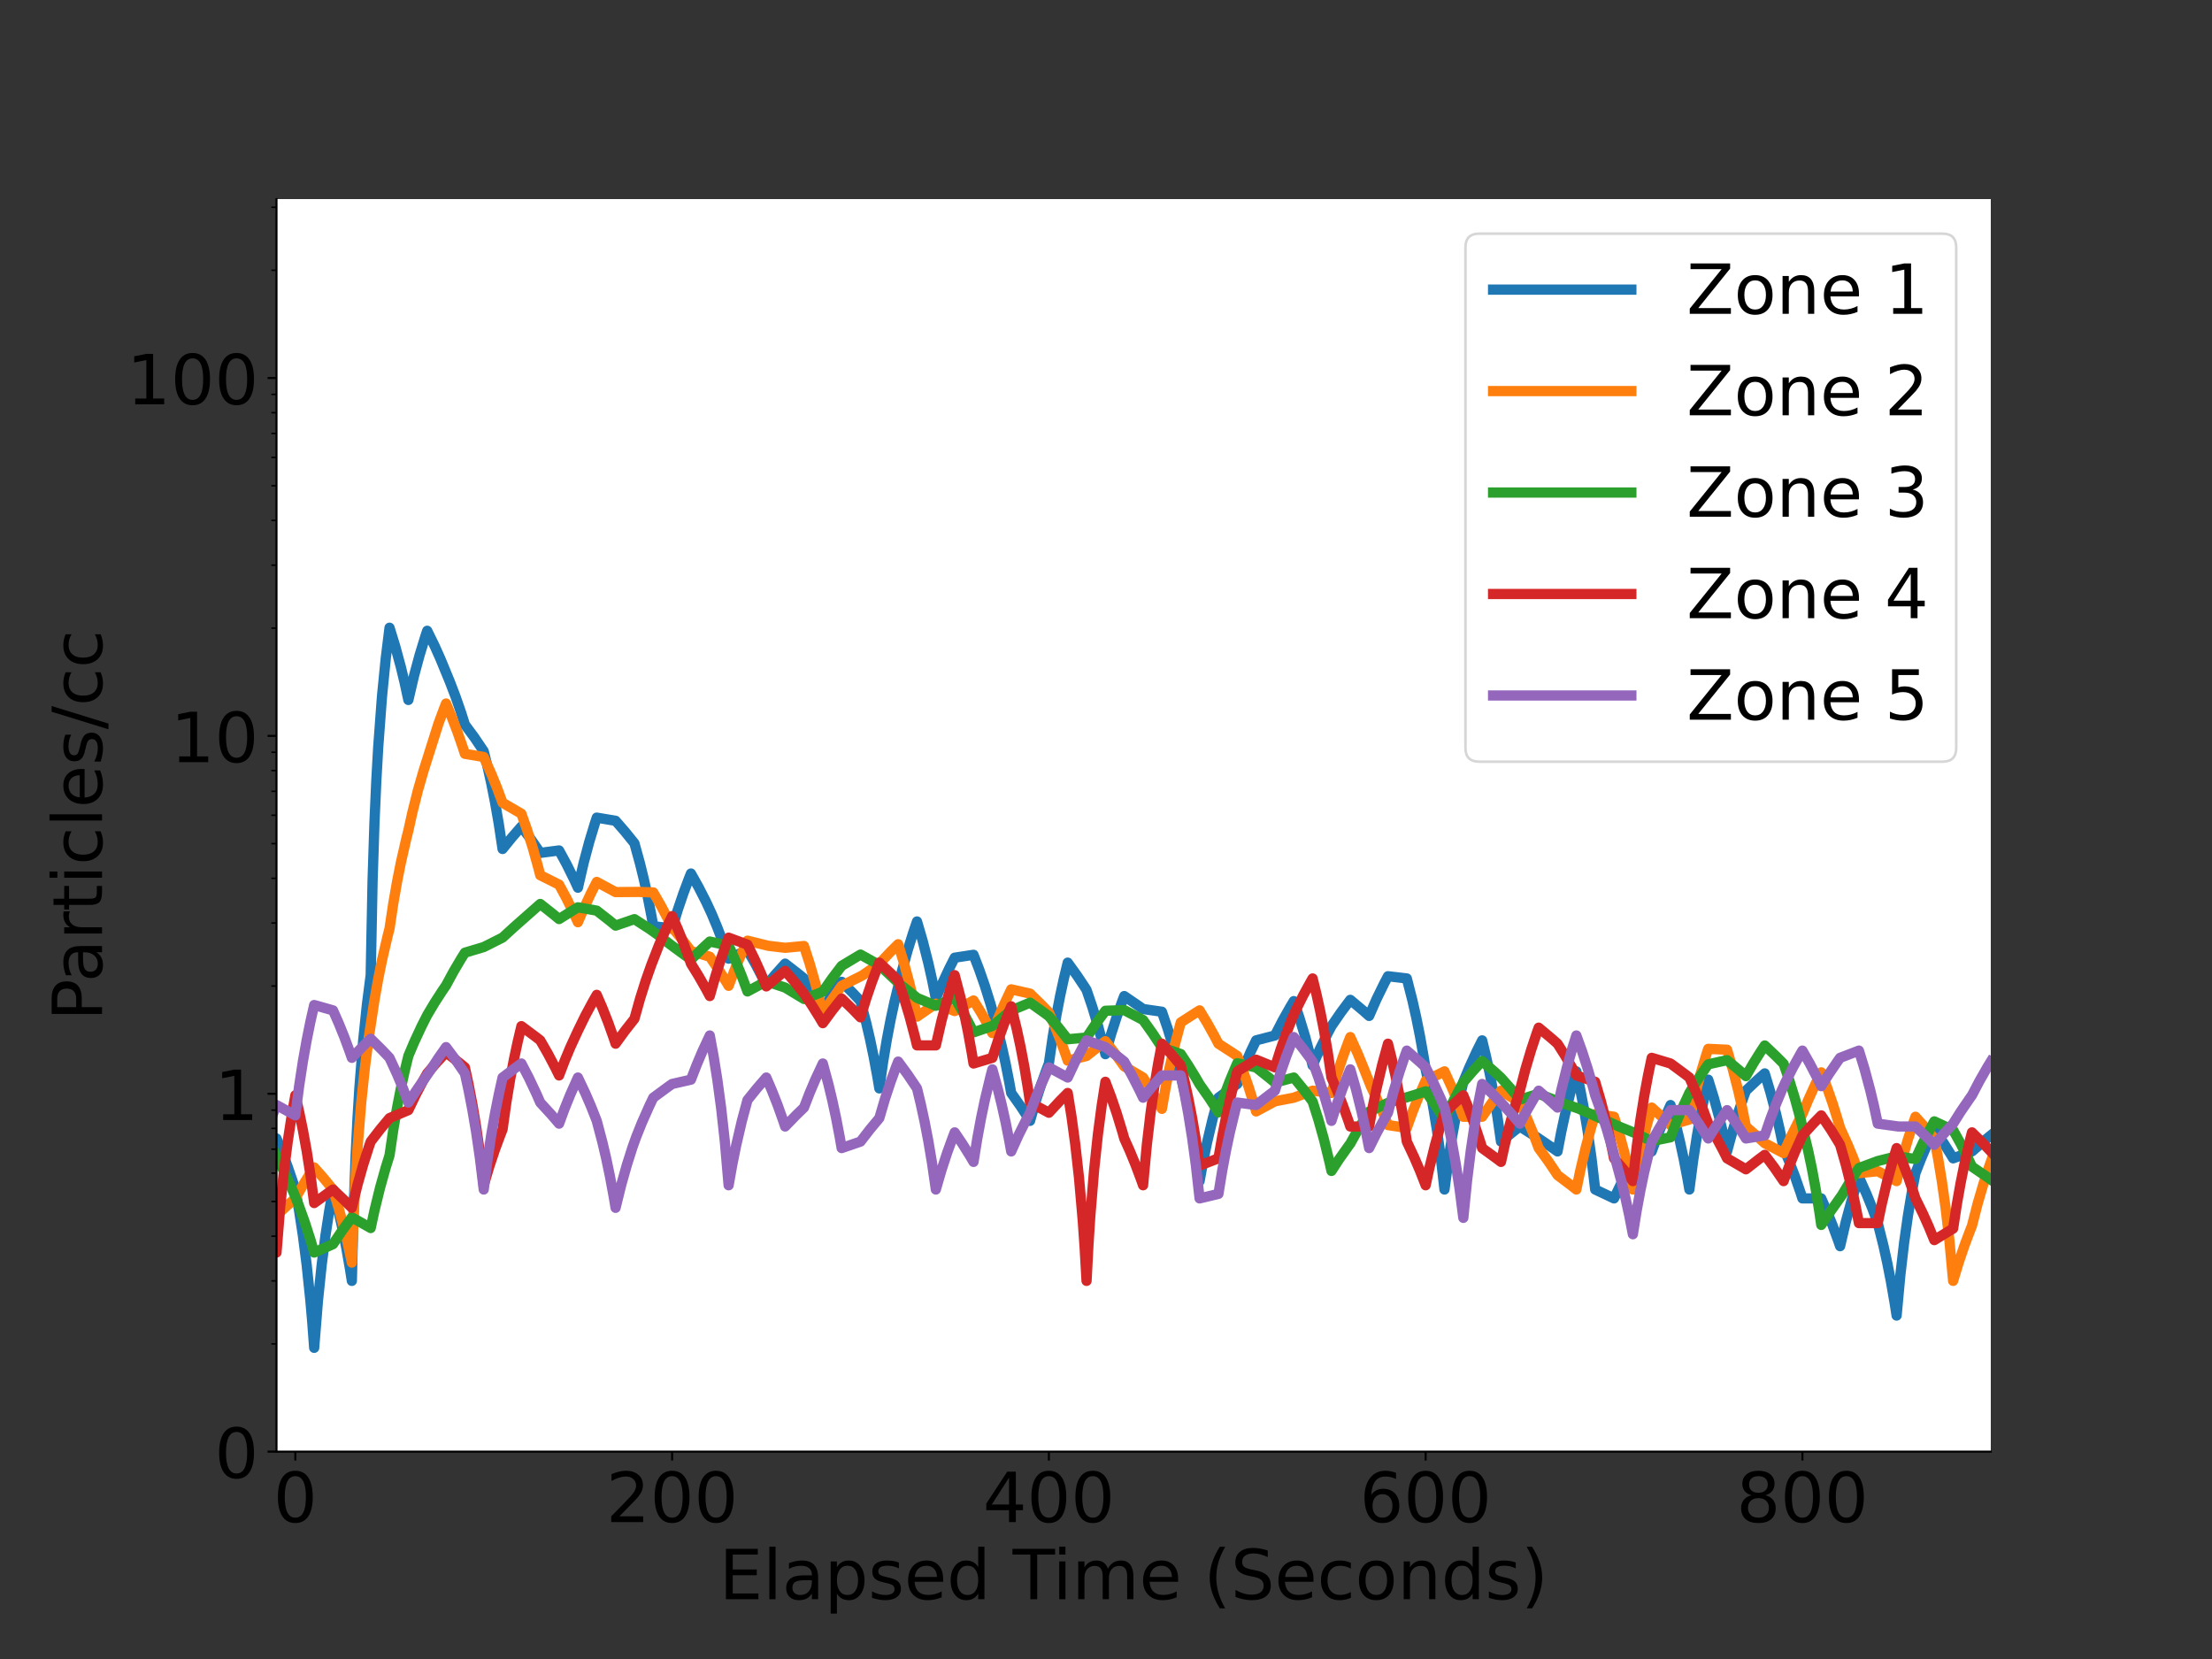<?xml version="1.0" encoding="utf-8" standalone="no"?>
<!DOCTYPE svg PUBLIC "-//W3C//DTD SVG 1.1//EN"
  "http://www.w3.org/Graphics/SVG/1.1/DTD/svg11.dtd">
<!-- Created with matplotlib (https://matplotlib.org/) -->
<svg height="648pt" version="1.1" viewBox="0 0 864 648" width="864pt" xmlns="http://www.w3.org/2000/svg" xmlns:xlink="http://www.w3.org/1999/xlink">
 <rect x="0" y="0" width="864" height="648" fill="#333333" stroke="none"/>
 <defs>
  <style type="text/css">*{stroke-linecap:butt;stroke-linejoin:round;}</style>
 </defs>
 <g id="figure_1">
  <g id="patch_1">
   <path d="M 0 648 
L 864 648 
L 864 0 
L 0 0 
z
" style="fill:none;"/>
  </g>
  <g id="axes_1">
   <g id="patch_2">
    <path d="M 108 567 
L 777.6 567 
L 777.6 77.76 
L 108 77.76 
z
" style="fill:#ffffff;"/>
   </g>
   <g id="matplotlib.axis_1">
    <g id="xtick_1">
     <g id="line2d_1">
      <defs>
       <path d="M 0 0 
L 0 3.5 
" id="mbe925f6c07" style="stroke:#000000;stroke-width:0.8;"/>
      </defs>
      <g>
       <use style="stroke:#000000;stroke-width:0.8;" x="115.358" xlink:href="#mbe925f6c07" y="567"/>
      </g>
     </g>
     <g id="text_1">
      <!-- 0 -->
      <g transform="translate(106.769 594.516)scale(0.27 -0.27)">
       <defs>
        <path d="M 31.781 66.406 
Q 24.172 66.406 20.328 58.906 
Q 16.5 51.422 16.5 36.375 
Q 16.5 21.391 20.328 13.891 
Q 24.172 6.391 31.781 6.391 
Q 39.453 6.391 43.281 13.891 
Q 47.125 21.391 47.125 36.375 
Q 47.125 51.422 43.281 58.906 
Q 39.453 66.406 31.781 66.406 
z
M 31.781 74.219 
Q 44.047 74.219 50.516 64.516 
Q 56.984 54.828 56.984 36.375 
Q 56.984 17.969 50.516 8.266 
Q 44.047 -1.422 31.781 -1.422 
Q 19.531 -1.422 13.062 8.266 
Q 6.594 17.969 6.594 36.375 
Q 6.594 54.828 13.062 64.516 
Q 19.531 74.219 31.781 74.219 
z
" id="DejaVuSans-48"/>
       </defs>
       <use xlink:href="#DejaVuSans-48"/>
      </g>
     </g>
    </g>
    <g id="xtick_2">
     <g id="line2d_2">
      <g>
       <use style="stroke:#000000;stroke-width:0.8;" x="262.523" xlink:href="#mbe925f6c07" y="567"/>
      </g>
     </g>
     <g id="text_2">
      <!-- 200 -->
      <g transform="translate(236.755 594.516)scale(0.27 -0.27)">
       <defs>
        <path d="M 19.188 8.297 
L 53.609 8.297 
L 53.609 0 
L 7.328 0 
L 7.328 8.297 
Q 12.938 14.109 22.625 23.891 
Q 32.328 33.688 34.812 36.531 
Q 39.547 41.844 41.422 45.531 
Q 43.312 49.219 43.312 52.781 
Q 43.312 58.594 39.234 62.25 
Q 35.156 65.922 28.609 65.922 
Q 23.969 65.922 18.812 64.312 
Q 13.672 62.703 7.812 59.422 
L 7.812 69.391 
Q 13.766 71.781 18.938 73 
Q 24.125 74.219 28.422 74.219 
Q 39.75 74.219 46.484 68.547 
Q 53.219 62.891 53.219 53.422 
Q 53.219 48.922 51.531 44.891 
Q 49.859 40.875 45.406 35.406 
Q 44.188 33.984 37.641 27.219 
Q 31.109 20.453 19.188 8.297 
z
" id="DejaVuSans-50"/>
       </defs>
       <use xlink:href="#DejaVuSans-50"/>
       <use x="63.623" xlink:href="#DejaVuSans-48"/>
       <use x="127.246" xlink:href="#DejaVuSans-48"/>
      </g>
     </g>
    </g>
    <g id="xtick_3">
     <g id="line2d_3">
      <g>
       <use style="stroke:#000000;stroke-width:0.8;" x="409.688" xlink:href="#mbe925f6c07" y="567"/>
      </g>
     </g>
     <g id="text_3">
      <!-- 400 -->
      <g transform="translate(383.92 594.516)scale(0.27 -0.27)">
       <defs>
        <path d="M 37.797 64.312 
L 12.891 25.391 
L 37.797 25.391 
z
M 35.203 72.906 
L 47.609 72.906 
L 47.609 25.391 
L 58.016 25.391 
L 58.016 17.188 
L 47.609 17.188 
L 47.609 0 
L 37.797 0 
L 37.797 17.188 
L 4.891 17.188 
L 4.891 26.703 
z
" id="DejaVuSans-52"/>
       </defs>
       <use xlink:href="#DejaVuSans-52"/>
       <use x="63.623" xlink:href="#DejaVuSans-48"/>
       <use x="127.246" xlink:href="#DejaVuSans-48"/>
      </g>
     </g>
    </g>
    <g id="xtick_4">
     <g id="line2d_4">
      <g>
       <use style="stroke:#000000;stroke-width:0.8;" x="556.853" xlink:href="#mbe925f6c07" y="567"/>
      </g>
     </g>
     <g id="text_4">
      <!-- 600 -->
      <g transform="translate(531.085 594.516)scale(0.27 -0.27)">
       <defs>
        <path d="M 33.016 40.375 
Q 26.375 40.375 22.484 35.828 
Q 18.609 31.297 18.609 23.391 
Q 18.609 15.531 22.484 10.953 
Q 26.375 6.391 33.016 6.391 
Q 39.656 6.391 43.531 10.953 
Q 47.406 15.531 47.406 23.391 
Q 47.406 31.297 43.531 35.828 
Q 39.656 40.375 33.016 40.375 
z
M 52.594 71.297 
L 52.594 62.312 
Q 48.875 64.062 45.094 64.984 
Q 41.312 65.922 37.594 65.922 
Q 27.828 65.922 22.672 59.328 
Q 17.531 52.734 16.797 39.406 
Q 19.672 43.656 24.016 45.922 
Q 28.375 48.188 33.594 48.188 
Q 44.578 48.188 50.953 41.516 
Q 57.328 34.859 57.328 23.391 
Q 57.328 12.156 50.688 5.359 
Q 44.047 -1.422 33.016 -1.422 
Q 20.359 -1.422 13.672 8.266 
Q 6.984 17.969 6.984 36.375 
Q 6.984 53.656 15.188 63.938 
Q 23.391 74.219 37.203 74.219 
Q 40.922 74.219 44.703 73.484 
Q 48.484 72.75 52.594 71.297 
z
" id="DejaVuSans-54"/>
       </defs>
       <use xlink:href="#DejaVuSans-54"/>
       <use x="63.623" xlink:href="#DejaVuSans-48"/>
       <use x="127.246" xlink:href="#DejaVuSans-48"/>
      </g>
     </g>
    </g>
    <g id="xtick_5">
     <g id="line2d_5">
      <g>
       <use style="stroke:#000000;stroke-width:0.8;" x="704.018" xlink:href="#mbe925f6c07" y="567"/>
      </g>
     </g>
     <g id="text_5">
      <!-- 800 -->
      <g transform="translate(678.249 594.516)scale(0.27 -0.27)">
       <defs>
        <path d="M 31.781 34.625 
Q 24.75 34.625 20.719 30.859 
Q 16.703 27.094 16.703 20.516 
Q 16.703 13.922 20.719 10.156 
Q 24.75 6.391 31.781 6.391 
Q 38.812 6.391 42.859 10.172 
Q 46.922 13.969 46.922 20.516 
Q 46.922 27.094 42.891 30.859 
Q 38.875 34.625 31.781 34.625 
z
M 21.922 38.812 
Q 15.578 40.375 12.031 44.719 
Q 8.5 49.078 8.5 55.328 
Q 8.5 64.062 14.719 69.141 
Q 20.953 74.219 31.781 74.219 
Q 42.672 74.219 48.875 69.141 
Q 55.078 64.062 55.078 55.328 
Q 55.078 49.078 51.531 44.719 
Q 48 40.375 41.703 38.812 
Q 48.828 37.156 52.797 32.312 
Q 56.781 27.484 56.781 20.516 
Q 56.781 9.906 50.312 4.234 
Q 43.844 -1.422 31.781 -1.422 
Q 19.734 -1.422 13.25 4.234 
Q 6.781 9.906 6.781 20.516 
Q 6.781 27.484 10.781 32.312 
Q 14.797 37.156 21.922 38.812 
z
M 18.312 54.391 
Q 18.312 48.734 21.844 45.562 
Q 25.391 42.391 31.781 42.391 
Q 38.141 42.391 41.719 45.562 
Q 45.312 48.734 45.312 54.391 
Q 45.312 60.062 41.719 63.234 
Q 38.141 66.406 31.781 66.406 
Q 25.391 66.406 21.844 63.234 
Q 18.312 60.062 18.312 54.391 
z
" id="DejaVuSans-56"/>
       </defs>
       <use xlink:href="#DejaVuSans-56"/>
       <use x="63.623" xlink:href="#DejaVuSans-48"/>
       <use x="127.246" xlink:href="#DejaVuSans-48"/>
      </g>
     </g>
    </g>
    <g id="text_6">
     <!-- Elapsed Time (Seconds) -->
     <g transform="translate(280.901 624.647)scale(0.27 -0.27)">
      <defs>
       <path d="M 9.812 72.906 
L 55.906 72.906 
L 55.906 64.594 
L 19.672 64.594 
L 19.672 43.016 
L 54.391 43.016 
L 54.391 34.719 
L 19.672 34.719 
L 19.672 8.297 
L 56.781 8.297 
L 56.781 0 
L 9.812 0 
z
" id="DejaVuSans-69"/>
       <path d="M 9.422 75.984 
L 18.406 75.984 
L 18.406 0 
L 9.422 0 
z
" id="DejaVuSans-108"/>
       <path d="M 34.281 27.484 
Q 23.391 27.484 19.188 25 
Q 14.984 22.516 14.984 16.5 
Q 14.984 11.719 18.141 8.906 
Q 21.297 6.109 26.703 6.109 
Q 34.188 6.109 38.703 11.406 
Q 43.219 16.703 43.219 25.484 
L 43.219 27.484 
z
M 52.203 31.203 
L 52.203 0 
L 43.219 0 
L 43.219 8.297 
Q 40.141 3.328 35.547 0.953 
Q 30.953 -1.422 24.312 -1.422 
Q 15.922 -1.422 10.953 3.297 
Q 6 8.016 6 15.922 
Q 6 25.141 12.172 29.828 
Q 18.359 34.516 30.609 34.516 
L 43.219 34.516 
L 43.219 35.406 
Q 43.219 41.609 39.141 45 
Q 35.062 48.391 27.688 48.391 
Q 23 48.391 18.547 47.266 
Q 14.109 46.141 10.016 43.891 
L 10.016 52.203 
Q 14.938 54.109 19.578 55.047 
Q 24.219 56 28.609 56 
Q 40.484 56 46.344 49.844 
Q 52.203 43.703 52.203 31.203 
z
" id="DejaVuSans-97"/>
       <path d="M 18.109 8.203 
L 18.109 -20.797 
L 9.078 -20.797 
L 9.078 54.688 
L 18.109 54.688 
L 18.109 46.391 
Q 20.953 51.266 25.266 53.625 
Q 29.594 56 35.594 56 
Q 45.562 56 51.781 48.094 
Q 58.016 40.188 58.016 27.297 
Q 58.016 14.406 51.781 6.484 
Q 45.562 -1.422 35.594 -1.422 
Q 29.594 -1.422 25.266 0.953 
Q 20.953 3.328 18.109 8.203 
z
M 48.688 27.297 
Q 48.688 37.203 44.609 42.844 
Q 40.531 48.484 33.406 48.484 
Q 26.266 48.484 22.188 42.844 
Q 18.109 37.203 18.109 27.297 
Q 18.109 17.391 22.188 11.75 
Q 26.266 6.109 33.406 6.109 
Q 40.531 6.109 44.609 11.75 
Q 48.688 17.391 48.688 27.297 
z
" id="DejaVuSans-112"/>
       <path d="M 44.281 53.078 
L 44.281 44.578 
Q 40.484 46.531 36.375 47.5 
Q 32.281 48.484 27.875 48.484 
Q 21.188 48.484 17.844 46.438 
Q 14.5 44.391 14.5 40.281 
Q 14.5 37.156 16.891 35.375 
Q 19.281 33.594 26.516 31.984 
L 29.594 31.297 
Q 39.156 29.25 43.188 25.516 
Q 47.219 21.781 47.219 15.094 
Q 47.219 7.469 41.188 3.016 
Q 35.156 -1.422 24.609 -1.422 
Q 20.219 -1.422 15.453 -0.562 
Q 10.688 0.297 5.422 2 
L 5.422 11.281 
Q 10.406 8.688 15.234 7.391 
Q 20.062 6.109 24.812 6.109 
Q 31.156 6.109 34.562 8.281 
Q 37.984 10.453 37.984 14.406 
Q 37.984 18.062 35.516 20.016 
Q 33.062 21.969 24.703 23.781 
L 21.578 24.516 
Q 13.234 26.266 9.516 29.906 
Q 5.812 33.547 5.812 39.891 
Q 5.812 47.609 11.281 51.797 
Q 16.75 56 26.812 56 
Q 31.781 56 36.172 55.266 
Q 40.578 54.547 44.281 53.078 
z
" id="DejaVuSans-115"/>
       <path d="M 56.203 29.594 
L 56.203 25.203 
L 14.891 25.203 
Q 15.484 15.922 20.484 11.062 
Q 25.484 6.203 34.422 6.203 
Q 39.594 6.203 44.453 7.469 
Q 49.312 8.734 54.109 11.281 
L 54.109 2.781 
Q 49.266 0.734 44.188 -0.344 
Q 39.109 -1.422 33.891 -1.422 
Q 20.797 -1.422 13.156 6.188 
Q 5.516 13.812 5.516 26.812 
Q 5.516 40.234 12.766 48.109 
Q 20.016 56 32.328 56 
Q 43.359 56 49.781 48.891 
Q 56.203 41.797 56.203 29.594 
z
M 47.219 32.234 
Q 47.125 39.594 43.094 43.984 
Q 39.062 48.391 32.422 48.391 
Q 24.906 48.391 20.391 44.141 
Q 15.875 39.891 15.188 32.172 
z
" id="DejaVuSans-101"/>
       <path d="M 45.406 46.391 
L 45.406 75.984 
L 54.391 75.984 
L 54.391 0 
L 45.406 0 
L 45.406 8.203 
Q 42.578 3.328 38.25 0.953 
Q 33.938 -1.422 27.875 -1.422 
Q 17.969 -1.422 11.734 6.484 
Q 5.516 14.406 5.516 27.297 
Q 5.516 40.188 11.734 48.094 
Q 17.969 56 27.875 56 
Q 33.938 56 38.25 53.625 
Q 42.578 51.266 45.406 46.391 
z
M 14.797 27.297 
Q 14.797 17.391 18.875 11.75 
Q 22.953 6.109 30.078 6.109 
Q 37.203 6.109 41.297 11.75 
Q 45.406 17.391 45.406 27.297 
Q 45.406 37.203 41.297 42.844 
Q 37.203 48.484 30.078 48.484 
Q 22.953 48.484 18.875 42.844 
Q 14.797 37.203 14.797 27.297 
z
" id="DejaVuSans-100"/>
       <path id="DejaVuSans-32"/>
       <path d="M -0.297 72.906 
L 61.375 72.906 
L 61.375 64.594 
L 35.5 64.594 
L 35.5 0 
L 25.594 0 
L 25.594 64.594 
L -0.297 64.594 
z
" id="DejaVuSans-84"/>
       <path d="M 9.422 54.688 
L 18.406 54.688 
L 18.406 0 
L 9.422 0 
z
M 9.422 75.984 
L 18.406 75.984 
L 18.406 64.594 
L 9.422 64.594 
z
" id="DejaVuSans-105"/>
       <path d="M 52 44.188 
Q 55.375 50.25 60.062 53.125 
Q 64.75 56 71.094 56 
Q 79.641 56 84.281 50.016 
Q 88.922 44.047 88.922 33.016 
L 88.922 0 
L 79.891 0 
L 79.891 32.719 
Q 79.891 40.578 77.094 44.375 
Q 74.312 48.188 68.609 48.188 
Q 61.625 48.188 57.562 43.547 
Q 53.516 38.922 53.516 30.906 
L 53.516 0 
L 44.484 0 
L 44.484 32.719 
Q 44.484 40.625 41.703 44.406 
Q 38.922 48.188 33.109 48.188 
Q 26.219 48.188 22.156 43.531 
Q 18.109 38.875 18.109 30.906 
L 18.109 0 
L 9.078 0 
L 9.078 54.688 
L 18.109 54.688 
L 18.109 46.188 
Q 21.188 51.219 25.484 53.609 
Q 29.781 56 35.688 56 
Q 41.656 56 45.828 52.969 
Q 50 49.953 52 44.188 
z
" id="DejaVuSans-109"/>
       <path d="M 31 75.875 
Q 24.469 64.656 21.281 53.656 
Q 18.109 42.672 18.109 31.391 
Q 18.109 20.125 21.312 9.062 
Q 24.516 -2 31 -13.188 
L 23.188 -13.188 
Q 15.875 -1.703 12.234 9.375 
Q 8.594 20.453 8.594 31.391 
Q 8.594 42.281 12.203 53.312 
Q 15.828 64.359 23.188 75.875 
z
" id="DejaVuSans-40"/>
       <path d="M 53.516 70.516 
L 53.516 60.891 
Q 47.906 63.578 42.922 64.891 
Q 37.938 66.219 33.297 66.219 
Q 25.25 66.219 20.875 63.094 
Q 16.5 59.969 16.5 54.203 
Q 16.5 49.359 19.406 46.891 
Q 22.312 44.438 30.422 42.922 
L 36.375 41.703 
Q 47.406 39.594 52.656 34.297 
Q 57.906 29 57.906 20.125 
Q 57.906 9.516 50.797 4.047 
Q 43.703 -1.422 29.984 -1.422 
Q 24.812 -1.422 18.969 -0.25 
Q 13.141 0.922 6.891 3.219 
L 6.891 13.375 
Q 12.891 10.016 18.656 8.297 
Q 24.422 6.594 29.984 6.594 
Q 38.422 6.594 43.016 9.906 
Q 47.609 13.234 47.609 19.391 
Q 47.609 24.75 44.312 27.781 
Q 41.016 30.812 33.5 32.328 
L 27.484 33.5 
Q 16.453 35.688 11.516 40.375 
Q 6.594 45.062 6.594 53.422 
Q 6.594 63.094 13.406 68.656 
Q 20.219 74.219 32.172 74.219 
Q 37.312 74.219 42.625 73.281 
Q 47.953 72.359 53.516 70.516 
z
" id="DejaVuSans-83"/>
       <path d="M 48.781 52.594 
L 48.781 44.188 
Q 44.969 46.297 41.141 47.344 
Q 37.312 48.391 33.406 48.391 
Q 24.656 48.391 19.812 42.844 
Q 14.984 37.312 14.984 27.297 
Q 14.984 17.281 19.812 11.734 
Q 24.656 6.203 33.406 6.203 
Q 37.312 6.203 41.141 7.25 
Q 44.969 8.297 48.781 10.406 
L 48.781 2.094 
Q 45.016 0.344 40.984 -0.531 
Q 36.969 -1.422 32.422 -1.422 
Q 20.062 -1.422 12.781 6.344 
Q 5.516 14.109 5.516 27.297 
Q 5.516 40.672 12.859 48.328 
Q 20.219 56 33.016 56 
Q 37.156 56 41.109 55.141 
Q 45.062 54.297 48.781 52.594 
z
" id="DejaVuSans-99"/>
       <path d="M 30.609 48.391 
Q 23.391 48.391 19.188 42.75 
Q 14.984 37.109 14.984 27.297 
Q 14.984 17.484 19.156 11.844 
Q 23.344 6.203 30.609 6.203 
Q 37.797 6.203 41.984 11.859 
Q 46.188 17.531 46.188 27.297 
Q 46.188 37.016 41.984 42.703 
Q 37.797 48.391 30.609 48.391 
z
M 30.609 56 
Q 42.328 56 49.016 48.375 
Q 55.719 40.766 55.719 27.297 
Q 55.719 13.875 49.016 6.219 
Q 42.328 -1.422 30.609 -1.422 
Q 18.844 -1.422 12.172 6.219 
Q 5.516 13.875 5.516 27.297 
Q 5.516 40.766 12.172 48.375 
Q 18.844 56 30.609 56 
z
" id="DejaVuSans-111"/>
       <path d="M 54.891 33.016 
L 54.891 0 
L 45.906 0 
L 45.906 32.719 
Q 45.906 40.484 42.875 44.328 
Q 39.844 48.188 33.797 48.188 
Q 26.516 48.188 22.312 43.547 
Q 18.109 38.922 18.109 30.906 
L 18.109 0 
L 9.078 0 
L 9.078 54.688 
L 18.109 54.688 
L 18.109 46.188 
Q 21.344 51.125 25.703 53.562 
Q 30.078 56 35.797 56 
Q 45.219 56 50.047 50.172 
Q 54.891 44.344 54.891 33.016 
z
" id="DejaVuSans-110"/>
       <path d="M 8.016 75.875 
L 15.828 75.875 
Q 23.141 64.359 26.781 53.312 
Q 30.422 42.281 30.422 31.391 
Q 30.422 20.453 26.781 9.375 
Q 23.141 -1.703 15.828 -13.188 
L 8.016 -13.188 
Q 14.5 -2 17.703 9.062 
Q 20.906 20.125 20.906 31.391 
Q 20.906 42.672 17.703 53.656 
Q 14.5 64.656 8.016 75.875 
z
" id="DejaVuSans-41"/>
      </defs>
      <use xlink:href="#DejaVuSans-69"/>
      <use x="63.184" xlink:href="#DejaVuSans-108"/>
      <use x="90.967" xlink:href="#DejaVuSans-97"/>
      <use x="152.246" xlink:href="#DejaVuSans-112"/>
      <use x="215.723" xlink:href="#DejaVuSans-115"/>
      <use x="267.822" xlink:href="#DejaVuSans-101"/>
      <use x="329.346" xlink:href="#DejaVuSans-100"/>
      <use x="392.822" xlink:href="#DejaVuSans-32"/>
      <use x="424.609" xlink:href="#DejaVuSans-84"/>
      <use x="482.568" xlink:href="#DejaVuSans-105"/>
      <use x="510.352" xlink:href="#DejaVuSans-109"/>
      <use x="607.764" xlink:href="#DejaVuSans-101"/>
      <use x="669.287" xlink:href="#DejaVuSans-32"/>
      <use x="701.074" xlink:href="#DejaVuSans-40"/>
      <use x="740.088" xlink:href="#DejaVuSans-83"/>
      <use x="803.564" xlink:href="#DejaVuSans-101"/>
      <use x="865.088" xlink:href="#DejaVuSans-99"/>
      <use x="920.068" xlink:href="#DejaVuSans-111"/>
      <use x="981.25" xlink:href="#DejaVuSans-110"/>
      <use x="1044.629" xlink:href="#DejaVuSans-100"/>
      <use x="1108.105" xlink:href="#DejaVuSans-115"/>
      <use x="1160.205" xlink:href="#DejaVuSans-41"/>
     </g>
    </g>
   </g>
   <g id="matplotlib.axis_2">
    <g id="ytick_1">
     <g id="line2d_6">
      <defs>
       <path d="M 0 0 
L -3.5 0 
" id="m5989e5410a" style="stroke:#000000;stroke-width:0.8;"/>
      </defs>
      <g>
       <use style="stroke:#000000;stroke-width:0.8;" x="108" xlink:href="#m5989e5410a" y="567"/>
      </g>
     </g>
     <g id="text_7">
      <!-- 0 -->
      <g transform="translate(83.821 577.258)scale(0.27 -0.27)">
       <use xlink:href="#DejaVuSans-48"/>
      </g>
     </g>
    </g>
    <g id="ytick_2">
     <g id="line2d_7">
      <g>
       <use style="stroke:#000000;stroke-width:0.8;" x="108" xlink:href="#m5989e5410a" y="427.217"/>
      </g>
     </g>
     <g id="text_8">
      <!-- 1 -->
      <g transform="translate(83.821 437.475)scale(0.27 -0.27)">
       <defs>
        <path d="M 12.406 8.297 
L 28.516 8.297 
L 28.516 63.922 
L 10.984 60.406 
L 10.984 69.391 
L 28.422 72.906 
L 38.281 72.906 
L 38.281 8.297 
L 54.391 8.297 
L 54.391 0 
L 12.406 0 
z
" id="DejaVuSans-49"/>
       </defs>
       <use xlink:href="#DejaVuSans-49"/>
      </g>
     </g>
    </g>
    <g id="ytick_3">
     <g id="line2d_8">
      <g>
       <use style="stroke:#000000;stroke-width:0.8;" x="108" xlink:href="#m5989e5410a" y="287.434"/>
      </g>
     </g>
     <g id="text_9">
      <!-- 10 -->
      <g transform="translate(66.642 297.692)scale(0.27 -0.27)">
       <use xlink:href="#DejaVuSans-49"/>
       <use x="63.623" xlink:href="#DejaVuSans-48"/>
      </g>
     </g>
    </g>
    <g id="ytick_4">
     <g id="line2d_9">
      <g>
       <use style="stroke:#000000;stroke-width:0.8;" x="108" xlink:href="#m5989e5410a" y="147.651"/>
      </g>
     </g>
     <g id="text_10">
      <!-- 100 -->
      <g transform="translate(49.464 157.909)scale(0.27 -0.27)">
       <use xlink:href="#DejaVuSans-49"/>
       <use x="63.623" xlink:href="#DejaVuSans-48"/>
       <use x="127.246" xlink:href="#DejaVuSans-48"/>
      </g>
     </g>
    </g>
    <g id="ytick_5">
     <g id="line2d_10">
      <defs>
       <path d="M 0 0 
L -2 0 
" id="m0ba83c3f29" style="stroke:#000000;stroke-width:0.6;"/>
      </defs>
      <g>
       <use style="stroke:#000000;stroke-width:0.6;" x="108" xlink:href="#m0ba83c3f29" y="524.921"/>
      </g>
     </g>
    </g>
    <g id="ytick_6">
     <g id="line2d_11">
      <g>
       <use style="stroke:#000000;stroke-width:0.6;" x="108" xlink:href="#m0ba83c3f29" y="500.307"/>
      </g>
     </g>
    </g>
    <g id="ytick_7">
     <g id="line2d_12">
      <g>
       <use style="stroke:#000000;stroke-width:0.6;" x="108" xlink:href="#m0ba83c3f29" y="482.842"/>
      </g>
     </g>
    </g>
    <g id="ytick_8">
     <g id="line2d_13">
      <g>
       <use style="stroke:#000000;stroke-width:0.6;" x="108" xlink:href="#m0ba83c3f29" y="469.296"/>
      </g>
     </g>
    </g>
    <g id="ytick_9">
     <g id="line2d_14">
      <g>
       <use style="stroke:#000000;stroke-width:0.6;" x="108" xlink:href="#m0ba83c3f29" y="458.228"/>
      </g>
     </g>
    </g>
    <g id="ytick_10">
     <g id="line2d_15">
      <g>
       <use style="stroke:#000000;stroke-width:0.6;" x="108" xlink:href="#m0ba83c3f29" y="448.87"/>
      </g>
     </g>
    </g>
    <g id="ytick_11">
     <g id="line2d_16">
      <g>
       <use style="stroke:#000000;stroke-width:0.6;" x="108" xlink:href="#m0ba83c3f29" y="440.764"/>
      </g>
     </g>
    </g>
    <g id="ytick_12">
     <g id="line2d_17">
      <g>
       <use style="stroke:#000000;stroke-width:0.6;" x="108" xlink:href="#m0ba83c3f29" y="433.613"/>
      </g>
     </g>
    </g>
    <g id="ytick_13">
     <g id="line2d_18">
      <g>
       <use style="stroke:#000000;stroke-width:0.6;" x="108" xlink:href="#m0ba83c3f29" y="385.138"/>
      </g>
     </g>
    </g>
    <g id="ytick_14">
     <g id="line2d_19">
      <g>
       <use style="stroke:#000000;stroke-width:0.6;" x="108" xlink:href="#m0ba83c3f29" y="360.524"/>
      </g>
     </g>
    </g>
    <g id="ytick_15">
     <g id="line2d_20">
      <g>
       <use style="stroke:#000000;stroke-width:0.6;" x="108" xlink:href="#m0ba83c3f29" y="343.059"/>
      </g>
     </g>
    </g>
    <g id="ytick_16">
     <g id="line2d_21">
      <g>
       <use style="stroke:#000000;stroke-width:0.6;" x="108" xlink:href="#m0ba83c3f29" y="329.513"/>
      </g>
     </g>
    </g>
    <g id="ytick_17">
     <g id="line2d_22">
      <g>
       <use style="stroke:#000000;stroke-width:0.6;" x="108" xlink:href="#m0ba83c3f29" y="318.445"/>
      </g>
     </g>
    </g>
    <g id="ytick_18">
     <g id="line2d_23">
      <g>
       <use style="stroke:#000000;stroke-width:0.6;" x="108" xlink:href="#m0ba83c3f29" y="309.087"/>
      </g>
     </g>
    </g>
    <g id="ytick_19">
     <g id="line2d_24">
      <g>
       <use style="stroke:#000000;stroke-width:0.6;" x="108" xlink:href="#m0ba83c3f29" y="300.981"/>
      </g>
     </g>
    </g>
    <g id="ytick_20">
     <g id="line2d_25">
      <g>
       <use style="stroke:#000000;stroke-width:0.6;" x="108" xlink:href="#m0ba83c3f29" y="293.83"/>
      </g>
     </g>
    </g>
    <g id="ytick_21">
     <g id="line2d_26">
      <g>
       <use style="stroke:#000000;stroke-width:0.6;" x="108" xlink:href="#m0ba83c3f29" y="245.355"/>
      </g>
     </g>
    </g>
    <g id="ytick_22">
     <g id="line2d_27">
      <g>
       <use style="stroke:#000000;stroke-width:0.6;" x="108" xlink:href="#m0ba83c3f29" y="220.741"/>
      </g>
     </g>
    </g>
    <g id="ytick_23">
     <g id="line2d_28">
      <g>
       <use style="stroke:#000000;stroke-width:0.6;" x="108" xlink:href="#m0ba83c3f29" y="203.277"/>
      </g>
     </g>
    </g>
    <g id="ytick_24">
     <g id="line2d_29">
      <g>
       <use style="stroke:#000000;stroke-width:0.6;" x="108" xlink:href="#m0ba83c3f29" y="189.73"/>
      </g>
     </g>
    </g>
    <g id="ytick_25">
     <g id="line2d_30">
      <g>
       <use style="stroke:#000000;stroke-width:0.6;" x="108" xlink:href="#m0ba83c3f29" y="178.662"/>
      </g>
     </g>
    </g>
    <g id="ytick_26">
     <g id="line2d_31">
      <g>
       <use style="stroke:#000000;stroke-width:0.6;" x="108" xlink:href="#m0ba83c3f29" y="169.304"/>
      </g>
     </g>
    </g>
    <g id="ytick_27">
     <g id="line2d_32">
      <g>
       <use style="stroke:#000000;stroke-width:0.6;" x="108" xlink:href="#m0ba83c3f29" y="161.198"/>
      </g>
     </g>
    </g>
    <g id="ytick_28">
     <g id="line2d_33">
      <g>
       <use style="stroke:#000000;stroke-width:0.6;" x="108" xlink:href="#m0ba83c3f29" y="154.048"/>
      </g>
     </g>
    </g>
    <g id="ytick_29">
     <g id="line2d_34">
      <g>
       <use style="stroke:#000000;stroke-width:0.6;" x="108" xlink:href="#m0ba83c3f29" y="105.573"/>
      </g>
     </g>
    </g>
    <g id="ytick_30">
     <g id="line2d_35">
      <g>
       <use style="stroke:#000000;stroke-width:0.6;" x="108" xlink:href="#m0ba83c3f29" y="80.958"/>
      </g>
     </g>
    </g>
    <g id="text_11">
     <!-- Particles/cc -->
     <g transform="translate(39.849 398.685)rotate(-90)scale(0.27 -0.27)">
      <defs>
       <path d="M 19.672 64.797 
L 19.672 37.406 
L 32.078 37.406 
Q 38.969 37.406 42.719 40.969 
Q 46.484 44.531 46.484 51.125 
Q 46.484 57.672 42.719 61.234 
Q 38.969 64.797 32.078 64.797 
z
M 9.812 72.906 
L 32.078 72.906 
Q 44.344 72.906 50.609 67.359 
Q 56.891 61.812 56.891 51.125 
Q 56.891 40.328 50.609 34.812 
Q 44.344 29.297 32.078 29.297 
L 19.672 29.297 
L 19.672 0 
L 9.812 0 
z
" id="DejaVuSans-80"/>
       <path d="M 41.109 46.297 
Q 39.594 47.172 37.812 47.578 
Q 36.031 48 33.891 48 
Q 26.266 48 22.188 43.047 
Q 18.109 38.094 18.109 28.812 
L 18.109 0 
L 9.078 0 
L 9.078 54.688 
L 18.109 54.688 
L 18.109 46.188 
Q 20.953 51.172 25.484 53.578 
Q 30.031 56 36.531 56 
Q 37.453 56 38.578 55.875 
Q 39.703 55.766 41.062 55.516 
z
" id="DejaVuSans-114"/>
       <path d="M 18.312 70.219 
L 18.312 54.688 
L 36.812 54.688 
L 36.812 47.703 
L 18.312 47.703 
L 18.312 18.016 
Q 18.312 11.328 20.141 9.422 
Q 21.969 7.516 27.594 7.516 
L 36.812 7.516 
L 36.812 0 
L 27.594 0 
Q 17.188 0 13.234 3.875 
Q 9.281 7.766 9.281 18.016 
L 9.281 47.703 
L 2.688 47.703 
L 2.688 54.688 
L 9.281 54.688 
L 9.281 70.219 
z
" id="DejaVuSans-116"/>
       <path d="M 25.391 72.906 
L 33.688 72.906 
L 8.297 -9.281 
L 0 -9.281 
z
" id="DejaVuSans-47"/>
      </defs>
      <use xlink:href="#DejaVuSans-80"/>
      <use x="55.803" xlink:href="#DejaVuSans-97"/>
      <use x="117.082" xlink:href="#DejaVuSans-114"/>
      <use x="158.195" xlink:href="#DejaVuSans-116"/>
      <use x="197.404" xlink:href="#DejaVuSans-105"/>
      <use x="225.188" xlink:href="#DejaVuSans-99"/>
      <use x="280.168" xlink:href="#DejaVuSans-108"/>
      <use x="307.951" xlink:href="#DejaVuSans-101"/>
      <use x="369.475" xlink:href="#DejaVuSans-115"/>
      <use x="421.574" xlink:href="#DejaVuSans-47"/>
      <use x="455.266" xlink:href="#DejaVuSans-99"/>
      <use x="510.246" xlink:href="#DejaVuSans-99"/>
     </g>
    </g>
   </g>
   <g id="line2d_36">
    <path clip-path="url(#p5ecccf483b)" d="M 78.567 431.623 
L 80.775 438.456 
L 82.982 446.156 
L 85.189 454.978 
L 85.925 458.228 
L 88.869 464.624 
L 91.076 469.906 
L 93.284 475.692 
L 95.491 469.906 
L 97.698 464.624 
L 100.642 458.228 
L 103.585 452.442 
L 106.528 447.16 
L 108 444.681 
L 110.207 450.008 
L 112.415 455.847 
L 114.622 462.308 
L 115.358 464.624 
L 116.83 472.923 
L 118.302 482.54 
L 119.773 493.971 
L 121.245 508.067 
L 121.981 516.569 
L 122.716 526.458 
L 124.188 508.067 
L 125.66 493.971 
L 127.131 482.54 
L 128.603 472.923 
L 130.075 464.624 
L 132.282 473.311 
L 133.754 479.88 
L 135.225 487.248 
L 136.697 495.635 
L 137.433 500.307 
L 138.169 471.208 
L 138.905 451.62 
L 139.64 436.834 
L 140.376 424.953 
L 141.848 406.488 
L 143.32 392.349 
L 144.791 380.889 
L 145.527 344.039 
L 146.263 321.272 
L 146.999 304.753 
L 147.735 291.781 
L 149.206 272.018 
L 150.678 257.133 
L 152.149 245.189 
L 154.357 252.367 
L 156.564 260.509 
L 158.036 266.615 
L 159.508 273.404 
L 161.715 263.966 
L 163.923 255.799 
L 166.13 248.602 
L 166.866 246.381 
L 169.809 252.392 
L 172.017 257.327 
L 175.696 266.254 
L 177.903 272.011 
L 180.111 278.372 
L 181.582 283.016 
L 185.262 287.998 
L 188.941 293.427 
L 190.412 299.378 
L 191.884 305.977 
L 193.356 313.381 
L 194.827 321.815 
L 196.299 331.613 
L 199.978 327.074 
L 203.657 322.85 
L 207.336 327.778 
L 211.015 333.14 
L 218.374 332.181 
L 221.317 337.592 
L 224.26 343.532 
L 225.732 346.735 
L 227.939 337.156 
L 230.147 328.885 
L 232.354 321.607 
L 233.09 319.362 
L 240.448 320.608 
L 244.127 324.841 
L 247.807 329.392 
L 250.014 337.425 
L 251.486 343.44 
L 252.957 350.117 
L 254.429 357.62 
L 255.165 361.75 
L 262.523 362.687 
L 264.731 355.404 
L 266.938 348.902 
L 269.145 343.029 
L 269.881 341.191 
L 272.825 346.446 
L 275.768 352.198 
L 277.975 356.958 
L 280.183 362.248 
L 282.39 368.043 
L 284.598 374.451 
L 291.956 371.108 
L 294.899 376.233 
L 297.843 381.83 
L 299.314 384.836 
L 302.993 380.466 
L 306.673 376.39 
L 311.823 380.382 
L 314.031 382.176 
L 316.974 386.675 
L 319.917 391.534 
L 321.389 394.118 
L 324.332 389.642 
L 328.011 384.474 
L 328.747 383.491 
L 333.162 387.902 
L 336.105 391.031 
L 338.313 399.41 
L 339.785 405.716 
L 341.256 412.755 
L 342.728 420.718 
L 343.464 425.129 
L 344.935 414.798 
L 346.407 405.973 
L 347.879 398.269 
L 349.35 391.433 
L 352.294 379.297 
L 354.501 371.289 
L 356.709 364.215 
L 358.18 359.92 
L 360.388 367.496 
L 362.595 376.154 
L 364.067 382.699 
L 365.538 390.035 
L 367.746 384.79 
L 370.689 378.435 
L 372.897 374.07 
L 380.255 372.942 
L 382.462 378.68 
L 384.67 385.017 
L 386.877 392.093 
L 389.821 402.663 
L 391.292 408.662 
L 392.764 415.32 
L 394.236 422.799 
L 394.971 426.914 
L 398.651 432.114 
L 401.594 436.621 
L 402.33 437.802 
L 404.537 430.171 
L 406.745 423.394 
L 408.952 417.298 
L 409.688 415.395 
L 411.16 405.207 
L 412.631 396.486 
L 414.103 388.862 
L 415.575 382.09 
L 417.046 375.997 
L 420.725 381.102 
L 423.669 385.519 
L 424.404 386.675 
L 426.612 393.175 
L 428.819 400.456 
L 431.027 408.73 
L 431.763 411.759 
L 433.97 404.015 
L 436.178 397.149 
L 438.385 390.98 
L 439.121 389.056 
L 445.007 393.071 
L 446.479 394.118 
L 453.837 395.183 
L 456.045 401.639 
L 458.252 408.864 
L 460.46 417.066 
L 462.667 426.373 
L 464.139 433.411 
L 465.611 441.374 
L 467.082 450.54 
L 468.554 461.342 
L 470.025 453.275 
L 471.497 446.156 
L 473.705 436.834 
L 475.912 428.754 
L 481.799 424.429 
L 483.27 423.394 
L 485.478 417.764 
L 488.421 410.987 
L 490.629 406.359 
L 497.987 404.452 
L 500.93 398.723 
L 503.873 393.488 
L 505.345 391.031 
L 507.553 397.538 
L 509.76 404.828 
L 511.967 413.115 
L 512.703 416.149 
L 515.647 409.541 
L 518.59 403.582 
L 520.062 400.808 
L 523.741 395.452 
L 527.42 390.531 
L 532.571 394.862 
L 534.778 396.817 
L 537.721 390.134 
L 540.665 384.115 
L 542.136 381.315 
L 549.495 382.176 
L 551.702 390.83 
L 553.174 397.371 
L 554.645 404.703 
L 556.117 413.043 
L 556.853 417.686 
L 558.324 424.603 
L 559.796 432.411 
L 561.268 441.374 
L 562.739 451.892 
L 564.211 464.624 
L 565.683 453.556 
L 567.154 444.198 
L 568.626 436.091 
L 570.098 428.941 
L 571.569 422.545 
L 573.777 417.221 
L 576.72 410.778 
L 578.927 406.359 
L 580.399 412.469 
L 581.871 419.263 
L 583.342 426.914 
L 584.814 435.671 
L 586.286 445.908 
L 591.436 441.72 
L 593.644 440.009 
L 600.266 444.198 
L 606.153 448.18 
L 608.36 449.743 
L 609.832 442.067 
L 611.304 435.254 
L 613.511 426.283 
L 615.719 418.469 
L 617.19 425.305 
L 618.662 433.009 
L 620.134 441.835 
L 621.605 452.166 
L 623.077 464.624 
L 630.435 468.094 
L 633.378 461.984 
L 636.322 456.433 
L 637.793 453.837 
L 645.152 449.743 
L 647.359 443.718 
L 649.567 438.237 
L 652.51 431.623 
L 654.717 439.785 
L 656.189 445.908 
L 657.661 452.718 
L 659.132 460.391 
L 659.868 464.624 
L 661.34 453.275 
L 662.811 443.718 
L 664.283 435.462 
L 665.755 428.196 
L 667.226 421.708 
L 669.434 428.848 
L 671.641 436.94 
L 673.113 443.005 
L 674.585 449.743 
L 676.792 441.604 
L 679 434.428 
L 681.207 428.012 
L 681.943 426.015 
L 686.358 421.874 
L 689.301 419.263 
L 691.509 426.643 
L 693.716 435.047 
L 695.188 441.374 
L 696.659 448.438 
L 698.867 453.696 
L 701.074 459.454 
L 703.282 465.816 
L 704.018 468.094 
L 711.376 468.094 
L 713.583 473.117 
L 715.791 478.593 
L 717.998 484.613 
L 718.734 486.76 
L 720.942 477.333 
L 723.149 469.175 
L 725.356 461.984 
L 726.092 459.765 
L 729.036 466.334 
L 731.243 471.774 
L 733.451 477.75 
L 735.658 486.518 
L 737.13 493.156 
L 738.601 500.611 
L 740.073 509.111 
L 740.809 513.853 
L 742.28 497.926 
L 743.752 485.321 
L 745.224 474.888 
L 746.695 465.988 
L 748.167 458.228 
L 750.375 452.58 
L 752.582 447.413 
L 755.525 441.144 
L 759.204 446.531 
L 762.148 451.213 
L 762.884 452.442 
L 770.242 449.743 
L 775.393 445.292 
L 777.6 443.479 
L 777.6 443.479 
" style="fill:none;stroke:#1f77b4;stroke-linecap:square;stroke-width:4;"/>
   </g>
   <g id="line2d_37">
    <path clip-path="url(#p5ecccf483b)" d="M 78.567 479.88 
L 80.775 472.25 
L 82.982 465.473 
L 85.189 459.377 
L 85.925 457.474 
L 89.604 453.136 
L 93.284 449.087 
L 97.698 453.136 
L 100.642 455.993 
L 102.849 461.023 
L 105.057 466.508 
L 107.264 472.538 
L 108 474.689 
L 112.415 470.646 
L 115.358 468.094 
L 118.302 462.961 
L 121.245 458.228 
L 122.716 455.993 
L 126.396 460.155 
L 130.075 464.624 
L 132.282 471.869 
L 134.49 480.098 
L 135.961 486.277 
L 137.433 493.156 
L 138.169 474.391 
L 138.905 460.077 
L 139.64 448.502 
L 141.112 430.411 
L 142.584 416.491 
L 144.055 405.176 
L 146.263 390.631 
L 147.735 382.35 
L 149.206 375.065 
L 151.414 365.553 
L 152.149 362.687 
L 153.621 352.863 
L 155.093 344.41 
L 156.564 336.991 
L 158.772 327.328 
L 159.508 324.421 
L 160.979 317.736 
L 163.187 308.914 
L 165.394 301.213 
L 171.281 282.594 
L 173.488 276.651 
L 174.224 274.793 
L 176.432 280.05 
L 178.639 285.805 
L 180.847 292.164 
L 181.582 294.441 
L 188.941 295.679 
L 191.884 302.215 
L 194.091 307.624 
L 196.299 313.562 
L 202.921 317.399 
L 203.657 317.841 
L 205.865 324.104 
L 208.072 331.087 
L 210.28 338.981 
L 211.015 341.857 
L 218.374 345.538 
L 221.317 350.993 
L 224.26 356.986 
L 225.732 360.221 
L 227.939 355.056 
L 230.883 348.789 
L 233.09 344.48 
L 240.448 348.452 
L 249.278 348.378 
L 255.165 348.577 
L 258.108 353.671 
L 261.051 359.232 
L 262.523 362.217 
L 266.202 366.667 
L 269.881 371.471 
L 277.24 373.692 
L 280.919 379.111 
L 283.862 383.825 
L 284.598 385.062 
L 286.805 379.215 
L 289.013 373.881 
L 291.956 367.428 
L 300.05 369.416 
L 306.673 370.212 
L 314.031 369.504 
L 316.238 376.312 
L 318.446 383.981 
L 320.653 392.761 
L 321.389 395.994 
L 324.332 391.383 
L 328.011 386.071 
L 328.747 385.062 
L 336.841 380.996 
L 342.728 376.885 
L 343.464 376.39 
L 347.879 371.726 
L 350.822 368.804 
L 353.029 375.997 
L 355.237 384.16 
L 356.709 390.283 
L 358.18 397.093 
L 364.067 393.02 
L 365.538 392.042 
L 372.897 394.915 
L 379.519 391.181 
L 380.255 390.78 
L 383.198 395.56 
L 386.142 400.749 
L 387.613 403.52 
L 389.821 397.874 
L 392.028 392.709 
L 394.971 386.442 
L 402.33 388.093 
L 406.745 392.401 
L 409.688 395.452 
L 411.895 400.514 
L 414.103 406.037 
L 416.31 412.113 
L 417.046 414.281 
L 424.404 412.469 
L 429.555 408.361 
L 431.763 406.683 
L 435.442 411.407 
L 439.121 416.53 
L 445.743 420.432 
L 446.479 420.882 
L 449.422 425.482 
L 452.366 430.459 
L 453.837 433.109 
L 455.309 424.69 
L 456.781 417.298 
L 458.988 407.664 
L 461.196 399.352 
L 467.082 395.56 
L 468.554 394.648 
L 471.497 399.525 
L 474.44 404.828 
L 475.912 407.664 
L 481.799 411.477 
L 483.27 412.469 
L 485.478 418.194 
L 487.685 424.516 
L 489.893 431.574 
L 490.629 434.121 
L 497.987 430.171 
L 505.345 428.754 
L 512.703 426.015 
L 520.062 426.914 
L 522.269 419.503 
L 524.476 412.899 
L 526.684 406.943 
L 527.42 405.081 
L 530.363 411.618 
L 532.571 417.028 
L 535.514 424.429 
L 538.457 430.651 
L 540.665 435.776 
L 542.136 439.45 
L 549.495 440.574 
L 551.702 434.428 
L 553.909 428.848 
L 556.853 422.125 
L 564.211 418.469 
L 567.154 424.953 
L 569.362 430.315 
L 571.569 436.197 
L 578.927 436.197 
L 582.607 430.893 
L 586.286 426.015 
L 592.908 430.171 
L 593.644 430.651 
L 596.587 437.155 
L 598.795 442.534 
L 601.002 448.438 
L 604.681 453.486 
L 607.625 457.85 
L 608.36 458.991 
L 613.511 462.879 
L 615.719 464.624 
L 617.19 457.474 
L 619.398 448.116 
L 621.605 440.009 
L 623.077 435.15 
L 630.435 436.197 
L 632.643 443.42 
L 634.85 451.62 
L 636.322 457.774 
L 637.793 464.624 
L 639.265 456.729 
L 640.737 449.743 
L 642.944 440.574 
L 645.152 432.61 
L 649.567 436.621 
L 652.51 439.45 
L 659.868 437.262 
L 662.076 427.598 
L 664.283 419.263 
L 666.491 411.935 
L 667.226 409.677 
L 674.585 410.019 
L 676.792 417.569 
L 679 426.194 
L 680.471 432.709 
L 681.943 440.009 
L 687.094 444.5 
L 689.301 446.531 
L 696.659 450.407 
L 699.603 443.837 
L 702.546 437.91 
L 704.018 435.15 
L 706.225 429.79 
L 709.168 423.309 
L 711.376 418.865 
L 713.583 424.603 
L 715.791 430.941 
L 717.998 438.019 
L 718.734 440.574 
L 721.677 447.033 
L 723.885 452.373 
L 726.092 458.228 
L 733.451 457.474 
L 740.809 461.342 
L 743.016 452.649 
L 745.224 445.047 
L 747.431 438.291 
L 748.167 436.197 
L 751.846 440.291 
L 755.525 444.681 
L 756.997 452.442 
L 758.469 461.342 
L 759.94 471.774 
L 761.412 484.379 
L 762.884 500.307 
L 765.091 493.022 
L 767.298 486.518 
L 769.506 480.644 
L 770.242 478.806 
L 772.449 470.183 
L 774.657 462.633 
L 776.864 455.92 
L 777.6 453.837 
L 777.6 453.837 
" style="fill:none;stroke:#ff7f0e;stroke-linecap:square;stroke-width:4;"/>
   </g>
   <g id="line2d_38">
    <path clip-path="url(#p5ecccf483b)" d="M 78.567 447.16 
L 81.51 442.568 
L 85.189 437.277 
L 85.925 436.272 
L 93.284 437.185 
L 100.642 436.879 
L 103.585 442.412 
L 106.528 448.499 
L 108.736 453.182 
L 111.679 459.101 
L 114.622 465.661 
L 116.83 471.199 
L 119.037 477.353 
L 121.245 484.202 
L 122.716 489.238 
L 130.075 485.956 
L 133.754 480.503 
L 137.433 475.5 
L 144.055 479.244 
L 144.791 479.674 
L 146.263 472.831 
L 148.47 463.826 
L 150.678 455.986 
L 152.149 451.271 
L 153.621 441.264 
L 155.093 432.676 
L 156.564 425.154 
L 158.036 418.462 
L 159.508 412.435 
L 161.715 407.201 
L 164.658 400.859 
L 166.866 396.502 
L 169.809 391.583 
L 172.753 387.032 
L 174.224 384.879 
L 177.167 379.447 
L 180.111 374.462 
L 181.582 372.115 
L 188.941 369.916 
L 196.299 366.217 
L 200.714 362.182 
L 211.015 353.079 
L 216.166 357.15 
L 218.374 358.982 
L 224.996 354.84 
L 225.732 354.397 
L 233.09 355.691 
L 238.241 359.728 
L 240.448 361.544 
L 247.807 359.011 
L 253.693 362.828 
L 256.636 364.911 
L 261.787 368.888 
L 263.259 369.993 
L 269.145 374.276 
L 269.881 374.834 
L 274.296 370.492 
L 277.24 367.761 
L 284.598 369.345 
L 287.541 375.889 
L 289.749 381.307 
L 291.956 387.256 
L 299.314 383.302 
L 306.673 385.748 
L 313.295 389.74 
L 314.031 390.2 
L 321.389 387.346 
L 325.068 382.094 
L 328.747 377.26 
L 335.37 373.28 
L 336.105 372.854 
L 343.464 376.956 
L 347.879 381.072 
L 351.558 384.534 
L 356.709 388.573 
L 358.18 389.777 
L 365.538 392.849 
L 372.897 389.777 
L 375.84 394.811 
L 378.783 400.3 
L 380.255 403.242 
L 387.613 400.724 
L 392.764 396.445 
L 394.971 394.699 
L 402.33 391.631 
L 408.216 395.826 
L 409.688 396.922 
L 413.367 401.259 
L 417.046 405.93 
L 424.404 405.262 
L 428.084 399.806 
L 431.763 394.801 
L 439.121 394.547 
L 446.479 398.414 
L 450.158 403.564 
L 453.102 408.024 
L 453.837 409.192 
L 461.196 411.691 
L 464.139 416.149 
L 467.082 420.96 
L 468.554 423.516 
L 472.233 428.754 
L 475.176 433.296 
L 475.912 434.487 
L 478.12 428.064 
L 480.327 422.257 
L 482.535 416.957 
L 483.27 415.288 
L 490.629 416.949 
L 495.779 421.03 
L 497.987 422.867 
L 505.345 420.882 
L 509.024 425.381 
L 512.703 430.24 
L 514.911 437.185 
L 517.118 445.029 
L 519.326 454.039 
L 520.062 457.367 
L 523.005 452.864 
L 526.684 447.668 
L 527.42 446.68 
L 530.363 441.374 
L 533.306 436.494 
L 534.778 434.194 
L 542.136 430.789 
L 552.438 427.722 
L 556.853 426.271 
L 560.532 431.576 
L 563.475 436.182 
L 564.211 437.39 
L 567.154 431.084 
L 570.098 425.372 
L 571.569 422.706 
L 575.248 418.432 
L 578.927 414.439 
L 584.078 418.929 
L 586.286 420.96 
L 589.965 425.087 
L 593.644 429.515 
L 601.002 427.217 
L 610.568 430.955 
L 616.455 432.971 
L 625.284 436.869 
L 632.643 440.127 
L 638.529 442.534 
L 645.152 445.731 
L 652.51 444.221 
L 654.717 438.476 
L 656.925 433.229 
L 659.868 426.871 
L 662.811 422.161 
L 666.491 416.744 
L 667.226 415.717 
L 674.585 414.088 
L 679.735 418.394 
L 681.943 420.337 
L 684.886 415.259 
L 687.829 410.574 
L 689.301 408.36 
L 693.716 412.543 
L 696.659 415.502 
L 698.867 421.898 
L 701.074 429.048 
L 703.282 437.155 
L 706.225 449.305 
L 707.697 456.307 
L 709.168 464.224 
L 710.64 473.33 
L 711.376 478.452 
L 715.055 473.052 
L 719.47 466.798 
L 722.413 461.877 
L 725.356 457.324 
L 726.092 456.237 
L 733.451 453.502 
L 740.809 451.658 
L 748.167 452.705 
L 751.11 446.394 
L 754.054 440.677 
L 755.525 438.008 
L 762.884 441.417 
L 765.827 446.728 
L 768.77 452.547 
L 770.242 455.68 
L 776.128 459.691 
L 777.6 460.736 
L 777.6 460.736 
" style="fill:none;stroke:#2ca02c;stroke-linecap:square;stroke-width:4;"/>
   </g>
   <g id="line2d_39">
    <path clip-path="url(#p5ecccf483b)" d="M 78.567 464.624 
L 82.246 468.993 
L 85.925 473.702 
L 90.34 469.175 
L 93.284 466.334 
L 96.963 470.833 
L 100.642 475.692 
L 103.585 480.754 
L 106.528 486.277 
L 108 489.238 
L 109.472 471.02 
L 110.943 457.026 
L 112.415 445.661 
L 113.887 436.091 
L 115.358 427.827 
L 116.83 434.223 
L 118.302 441.374 
L 119.773 449.48 
L 121.245 458.838 
L 122.716 469.906 
L 128.603 465.644 
L 130.075 464.624 
L 134.49 468.812 
L 137.433 471.774 
L 139.64 462.797 
L 141.848 454.978 
L 144.055 448.051 
L 144.791 445.908 
L 148.47 441.144 
L 152.149 436.727 
L 159.508 433.613 
L 162.451 427.46 
L 165.394 421.874 
L 166.866 419.263 
L 170.545 415.021 
L 174.224 411.057 
L 179.375 415.096 
L 181.582 416.913 
L 183.054 423.737 
L 184.526 431.427 
L 185.997 440.235 
L 187.469 450.54 
L 188.941 462.961 
L 191.148 455.556 
L 193.356 448.957 
L 195.563 443.005 
L 196.299 441.144 
L 197.771 430.651 
L 199.242 421.708 
L 200.714 413.914 
L 202.185 407.008 
L 203.657 400.808 
L 209.544 405.207 
L 211.015 406.359 
L 213.959 411.477 
L 216.902 417.066 
L 218.374 420.067 
L 220.581 414.281 
L 222.789 408.999 
L 225.732 402.603 
L 228.675 396.596 
L 231.618 391.131 
L 233.09 388.573 
L 235.298 393.697 
L 237.505 399.295 
L 239.713 405.461 
L 240.448 407.664 
L 244.127 402.603 
L 247.807 397.931 
L 250.014 390.035 
L 252.222 383.05 
L 254.429 376.786 
L 257.372 369.223 
L 260.316 362.467 
L 262.523 357.852 
L 264.731 362.844 
L 266.938 368.284 
L 269.145 374.26 
L 269.881 376.39 
L 272.825 381.145 
L 275.768 386.303 
L 277.24 389.056 
L 279.447 381.273 
L 281.655 374.374 
L 283.862 368.181 
L 284.598 366.249 
L 291.956 368.978 
L 294.899 374.988 
L 297.107 379.921 
L 299.314 385.29 
L 304.465 380.974 
L 306.673 379.215 
L 310.352 383.491 
L 314.031 388.093 
L 316.974 392.452 
L 319.917 397.149 
L 321.389 399.641 
L 325.068 394.648 
L 328.747 390.035 
L 333.162 394.33 
L 336.105 397.371 
L 338.313 390.134 
L 340.52 383.669 
L 342.728 377.826 
L 343.464 375.997 
L 347.879 380.13 
L 350.822 383.05 
L 353.029 389.593 
L 355.237 396.927 
L 357.444 405.271 
L 358.18 408.328 
L 365.538 408.328 
L 367.746 398.723 
L 369.953 390.432 
L 372.161 383.138 
L 372.897 380.889 
L 375.104 389.348 
L 376.576 395.723 
L 378.047 402.846 
L 379.519 410.917 
L 380.255 415.395 
L 387.613 413.187 
L 389.821 406.423 
L 392.028 400.338 
L 394.236 394.808 
L 394.971 393.071 
L 397.179 402.119 
L 398.651 408.999 
L 400.122 416.759 
L 401.594 425.659 
L 402.33 430.651 
L 409.688 434.634 
L 414.103 429.885 
L 417.046 426.914 
L 418.518 436.091 
L 419.989 446.907 
L 421.461 460.077 
L 422.933 476.919 
L 423.669 487.493 
L 424.404 500.307 
L 425.14 486.277 
L 425.876 474.888 
L 427.348 457.026 
L 428.819 443.242 
L 430.291 432.016 
L 431.763 422.545 
L 433.97 428.382 
L 436.178 434.84 
L 438.385 442.067 
L 439.121 444.681 
L 441.328 449.611 
L 443.536 454.978 
L 445.743 460.864 
L 446.479 462.961 
L 447.951 447.16 
L 449.422 434.634 
L 450.894 424.255 
L 452.366 415.395 
L 453.837 407.664 
L 457.516 411.759 
L 461.196 416.149 
L 462.667 422.209 
L 464.139 428.941 
L 465.611 436.514 
L 467.082 445.169 
L 468.554 455.266 
L 475.912 452.442 
L 477.384 443.957 
L 478.855 436.514 
L 481.063 426.824 
L 483.27 418.469 
L 489.893 414.355 
L 490.629 413.914 
L 497.987 416.913 
L 500.194 409.95 
L 502.402 403.705 
L 504.609 398.043 
L 506.081 394.702 
L 509.024 388.814 
L 511.967 383.447 
L 512.703 382.176 
L 514.175 388.188 
L 515.647 394.862 
L 517.118 402.36 
L 518.59 410.917 
L 520.062 420.882 
L 522.269 426.015 
L 524.476 431.623 
L 526.684 437.802 
L 527.42 440.009 
L 534.778 440.009 
L 536.25 432.016 
L 537.721 424.953 
L 539.929 415.695 
L 542.136 407.664 
L 543.608 413.622 
L 545.08 420.229 
L 546.551 427.644 
L 548.023 436.091 
L 549.495 445.908 
L 552.438 452.166 
L 554.645 457.324 
L 556.853 462.961 
L 558.324 456.139 
L 560.532 447.16 
L 562.739 439.339 
L 564.211 434.634 
L 568.626 430.459 
L 571.569 427.827 
L 573.777 433.31 
L 575.984 439.339 
L 578.192 446.032 
L 578.927 448.438 
L 584.814 452.718 
L 586.286 453.837 
L 587.757 447.16 
L 589.965 438.346 
L 592.172 430.651 
L 593.644 426.015 
L 595.851 417.53 
L 598.059 410.088 
L 600.266 403.459 
L 601.002 401.4 
L 606.153 405.716 
L 608.36 407.664 
L 611.304 412.326 
L 614.247 417.375 
L 615.719 420.067 
L 623.077 422.545 
L 625.284 430.076 
L 627.492 438.675 
L 628.964 445.169 
L 630.435 452.442 
L 634.114 456.729 
L 637.793 461.342 
L 639.265 448.18 
L 640.737 437.37 
L 642.208 428.196 
L 643.68 420.229 
L 645.152 413.187 
L 652.51 415.395 
L 658.396 419.744 
L 659.868 420.882 
L 662.811 427.46 
L 665.019 432.909 
L 667.226 438.895 
L 670.17 443.957 
L 673.113 449.48 
L 674.585 452.442 
L 681.207 456.286 
L 681.943 456.729 
L 687.094 452.718 
L 689.301 451.078 
L 692.98 455.993 
L 696.659 461.342 
L 698.867 455.411 
L 701.074 450.008 
L 704.018 443.479 
L 708.433 438.675 
L 711.376 435.671 
L 715.055 441.144 
L 717.998 445.908 
L 718.734 447.16 
L 720.942 454.834 
L 723.149 463.62 
L 724.621 470.275 
L 726.092 477.75 
L 733.451 477.75 
L 734.922 470.646 
L 737.13 461.342 
L 739.337 453.275 
L 740.809 448.438 
L 743.016 453.696 
L 745.224 459.454 
L 747.431 465.816 
L 748.167 468.094 
L 751.11 474.094 
L 753.318 479.019 
L 755.525 484.379 
L 762.148 480.316 
L 762.884 479.88 
L 764.355 470.275 
L 765.827 461.984 
L 767.298 454.69 
L 769.506 445.169 
L 770.242 442.3 
L 774.657 446.656 
L 777.6 449.743 
L 777.6 449.743 
" style="fill:none;stroke:#d62728;stroke-linecap:square;stroke-width:4;"/>
   </g>
   <g id="line2d_40">
    <path clip-path="url(#p5ecccf483b)" d="M 78.567 436.727 
L 85.925 435.671 
L 89.604 441.144 
L 92.548 445.908 
L 93.284 447.16 
L 99.17 451.348 
L 100.642 452.442 
L 102.849 445.414 
L 105.057 439.117 
L 107.264 433.411 
L 108 431.623 
L 115.358 435.671 
L 116.83 424.255 
L 118.302 414.65 
L 119.773 406.359 
L 121.245 399.065 
L 122.716 392.555 
L 130.075 394.648 
L 132.282 399.641 
L 134.49 405.081 
L 136.697 411.057 
L 137.433 413.187 
L 141.848 408.595 
L 144.791 405.716 
L 149.206 410.088 
L 152.149 413.187 
L 155.093 419.583 
L 157.3 424.865 
L 159.508 430.651 
L 163.187 425.129 
L 168.338 417.686 
L 171.281 413.187 
L 174.224 408.999 
L 177.903 413.914 
L 181.582 419.263 
L 183.054 426.015 
L 184.526 433.613 
L 185.997 442.3 
L 187.469 452.442 
L 188.941 464.624 
L 190.412 452.996 
L 191.884 443.242 
L 193.356 434.84 
L 194.827 427.46 
L 196.299 420.882 
L 201.45 416.989 
L 203.657 415.395 
L 206.6 421.046 
L 209.544 427.278 
L 211.015 430.651 
L 215.43 435.462 
L 218.374 438.895 
L 220.581 432.909 
L 222.789 427.46 
L 225.732 420.882 
L 228.675 427.096 
L 230.883 432.213 
L 233.09 437.802 
L 235.298 446.156 
L 236.769 452.442 
L 238.241 459.454 
L 239.713 467.384 
L 240.448 471.774 
L 242.656 462.797 
L 244.863 454.978 
L 247.071 448.051 
L 248.542 443.957 
L 250.75 438.456 
L 253.693 431.819 
L 255.165 428.754 
L 261.051 424.429 
L 262.523 423.394 
L 269.881 421.708 
L 272.089 415.997 
L 274.296 410.778 
L 277.24 404.452 
L 278.711 412.469 
L 280.183 421.708 
L 281.655 432.61 
L 283.126 445.908 
L 284.598 462.961 
L 286.069 454.69 
L 287.541 447.413 
L 289.749 437.91 
L 291.956 429.695 
L 295.635 425.129 
L 299.314 420.882 
L 301.522 426.015 
L 303.729 431.623 
L 305.937 437.802 
L 306.673 440.009 
L 311.087 435.462 
L 314.031 432.61 
L 316.238 426.914 
L 318.446 421.708 
L 321.389 415.395 
L 323.596 423.565 
L 325.068 429.695 
L 326.54 436.514 
L 328.011 444.198 
L 328.747 448.438 
L 336.105 445.908 
L 339.785 441.144 
L 343.464 436.727 
L 345.671 429.223 
L 347.879 422.545 
L 350.086 416.53 
L 350.822 414.65 
L 354.501 419.664 
L 358.18 425.129 
L 359.652 431.232 
L 361.124 438.019 
L 362.595 445.661 
L 364.067 454.405 
L 365.538 464.624 
L 367.746 457.026 
L 369.953 450.273 
L 372.161 444.198 
L 372.897 442.3 
L 375.84 446.656 
L 378.783 451.348 
L 380.255 453.837 
L 381.727 444.681 
L 383.198 436.727 
L 384.67 429.695 
L 386.877 420.473 
L 387.613 417.686 
L 389.821 425.659 
L 391.292 431.623 
L 392.764 438.237 
L 394.236 445.661 
L 394.971 449.743 
L 397.915 443.242 
L 400.858 437.37 
L 402.33 434.634 
L 404.537 428.754 
L 406.745 423.394 
L 409.688 416.913 
L 417.046 420.882 
L 419.989 414.65 
L 422.933 408.999 
L 424.404 406.359 
L 431.763 408.999 
L 436.913 412.899 
L 439.121 414.65 
L 442.064 419.905 
L 445.007 425.659 
L 446.479 428.754 
L 450.158 424.255 
L 453.837 420.067 
L 461.196 420.067 
L 462.667 427.096 
L 464.139 435.047 
L 465.611 444.198 
L 467.082 454.978 
L 468.554 468.094 
L 475.912 466.334 
L 477.384 457.324 
L 478.855 449.48 
L 480.327 442.534 
L 482.535 433.411 
L 483.27 430.651 
L 490.629 431.623 
L 495.779 427.644 
L 497.987 426.015 
L 500.194 418.944 
L 502.402 412.612 
L 504.609 406.878 
L 505.345 405.081 
L 509.024 409.677 
L 512.703 414.65 
L 514.911 420.718 
L 517.118 427.46 
L 519.326 435.047 
L 520.062 437.802 
L 522.269 431.038 
L 524.476 424.953 
L 526.684 419.423 
L 527.42 417.686 
L 529.627 425.393 
L 531.835 434.223 
L 533.306 440.915 
L 534.778 448.438 
L 537.721 442.534 
L 540.665 437.155 
L 542.136 434.634 
L 544.344 426.283 
L 546.551 418.944 
L 548.759 412.397 
L 549.495 410.363 
L 554.645 414.872 
L 556.853 416.913 
L 559.796 422.714 
L 562.739 429.129 
L 564.211 432.61 
L 565.683 439.117 
L 567.154 446.405 
L 568.626 454.69 
L 570.098 464.288 
L 571.569 475.692 
L 573.041 461.023 
L 574.513 449.218 
L 575.984 439.339 
L 577.456 430.844 
L 578.927 423.394 
L 583.342 427.644 
L 587.757 432.213 
L 591.436 436.303 
L 593.644 438.895 
L 596.587 433.411 
L 599.531 428.382 
L 601.002 426.015 
L 606.153 430.555 
L 608.36 432.61 
L 609.832 425.837 
L 612.04 416.913 
L 614.247 409.134 
L 615.719 404.452 
L 617.926 410.57 
L 620.134 417.375 
L 622.341 425.041 
L 623.077 427.827 
L 625.284 433.918 
L 627.492 440.688 
L 629.699 448.309 
L 631.171 453.556 
L 633.378 461.662 
L 634.85 467.738 
L 636.322 474.49 
L 637.793 482.088 
L 639.265 472.923 
L 640.737 464.962 
L 642.208 457.925 
L 644.416 448.697 
L 645.152 445.908 
L 648.095 440.688 
L 651.038 435.881 
L 652.51 433.613 
L 659.868 433.613 
L 663.547 438.895 
L 666.491 443.479 
L 667.226 444.681 
L 670.17 440.009 
L 673.849 434.634 
L 674.585 433.613 
L 678.264 438.895 
L 681.207 443.479 
L 681.943 444.681 
L 689.301 443.479 
L 691.509 437.047 
L 693.716 431.232 
L 695.924 425.926 
L 697.395 422.714 
L 700.338 416.913 
L 703.282 411.618 
L 704.018 410.363 
L 706.961 415.545 
L 709.904 421.211 
L 711.376 424.255 
L 714.319 419.583 
L 717.998 414.207 
L 718.734 413.187 
L 726.092 410.363 
L 728.3 417.608 
L 730.507 425.837 
L 731.979 432.016 
L 733.451 438.895 
L 741.545 440.009 
L 748.167 440.009 
L 752.582 444.198 
L 755.525 447.16 
L 759.204 442.887 
L 762.884 438.895 
L 765.827 434.223 
L 769.506 428.848 
L 770.242 427.827 
L 773.185 422.209 
L 776.128 417.066 
L 777.6 414.65 
L 777.6 414.65 
" style="fill:none;stroke:#9467bd;stroke-linecap:square;stroke-width:4;"/>
   </g>
   <g id="patch_3">
    <path d="M 108 567 
L 108 77.76 
" style="fill:none;stroke:#000000;stroke-linecap:square;stroke-linejoin:miter;stroke-width:0.8;"/>
   </g>
   <g id="patch_4">
    <path d="M 108 567 
L 777.6 567 
" style="fill:none;stroke:#000000;stroke-linecap:square;stroke-linejoin:miter;stroke-width:0.8;"/>
   </g>
   <g id="legend_1">
    <g id="patch_5">
     <path d="M 577.8 297.515 
L 758.7 297.515 
Q 764.1 297.515 764.1 292.115 
L 764.1 96.66 
Q 764.1 91.26 758.7 91.26 
L 577.8 91.26 
Q 572.4 91.26 572.4 96.66 
L 572.4 292.115 
Q 572.4 297.515 577.8 297.515 
z
" style="fill:#ffffff;opacity:0.8;stroke:#cccccc;stroke-linejoin:miter;"/>
    </g>
    <g id="line2d_41">
     <path d="M 583.2 113.126 
L 637.2 113.126 
" style="fill:none;stroke:#1f77b4;stroke-linecap:square;stroke-width:4;"/>
    </g>
    <g id="line2d_42"/>
    <g id="text_12">
     <!-- Zone 1 -->
     <g transform="translate(658.8 122.576)scale(0.27 -0.27)">
      <defs>
       <path d="M 5.609 72.906 
L 62.891 72.906 
L 62.891 65.375 
L 16.797 8.297 
L 64.016 8.297 
L 64.016 0 
L 4.5 0 
L 4.5 7.516 
L 50.594 64.594 
L 5.609 64.594 
z
" id="DejaVuSans-90"/>
      </defs>
      <use xlink:href="#DejaVuSans-90"/>
      <use x="68.506" xlink:href="#DejaVuSans-111"/>
      <use x="129.688" xlink:href="#DejaVuSans-110"/>
      <use x="193.066" xlink:href="#DejaVuSans-101"/>
      <use x="254.59" xlink:href="#DejaVuSans-32"/>
      <use x="286.377" xlink:href="#DejaVuSans-49"/>
     </g>
    </g>
    <g id="line2d_43">
     <path d="M 583.2 152.757 
L 637.2 152.757 
" style="fill:none;stroke:#ff7f0e;stroke-linecap:square;stroke-width:4;"/>
    </g>
    <g id="line2d_44"/>
    <g id="text_13">
     <!-- Zone 2 -->
     <g transform="translate(658.8 162.207)scale(0.27 -0.27)">
      <use xlink:href="#DejaVuSans-90"/>
      <use x="68.506" xlink:href="#DejaVuSans-111"/>
      <use x="129.688" xlink:href="#DejaVuSans-110"/>
      <use x="193.066" xlink:href="#DejaVuSans-101"/>
      <use x="254.59" xlink:href="#DejaVuSans-32"/>
      <use x="286.377" xlink:href="#DejaVuSans-50"/>
     </g>
    </g>
    <g id="line2d_45">
     <path d="M 583.2 192.388 
L 637.2 192.388 
" style="fill:none;stroke:#2ca02c;stroke-linecap:square;stroke-width:4;"/>
    </g>
    <g id="line2d_46"/>
    <g id="text_14">
     <!-- Zone 3 -->
     <g transform="translate(658.8 201.838)scale(0.27 -0.27)">
      <defs>
       <path d="M 40.578 39.312 
Q 47.656 37.797 51.625 33 
Q 55.609 28.219 55.609 21.188 
Q 55.609 10.406 48.188 4.484 
Q 40.766 -1.422 27.094 -1.422 
Q 22.516 -1.422 17.656 -0.516 
Q 12.797 0.391 7.625 2.203 
L 7.625 11.719 
Q 11.719 9.328 16.594 8.109 
Q 21.484 6.891 26.812 6.891 
Q 36.078 6.891 40.938 10.547 
Q 45.797 14.203 45.797 21.188 
Q 45.797 27.641 41.281 31.266 
Q 36.766 34.906 28.719 34.906 
L 20.219 34.906 
L 20.219 43.016 
L 29.109 43.016 
Q 36.375 43.016 40.234 45.922 
Q 44.094 48.828 44.094 54.297 
Q 44.094 59.906 40.109 62.906 
Q 36.141 65.922 28.719 65.922 
Q 24.656 65.922 20.016 65.031 
Q 15.375 64.156 9.812 62.312 
L 9.812 71.094 
Q 15.438 72.656 20.344 73.438 
Q 25.25 74.219 29.594 74.219 
Q 40.828 74.219 47.359 69.109 
Q 53.906 64.016 53.906 55.328 
Q 53.906 49.266 50.438 45.094 
Q 46.969 40.922 40.578 39.312 
z
" id="DejaVuSans-51"/>
      </defs>
      <use xlink:href="#DejaVuSans-90"/>
      <use x="68.506" xlink:href="#DejaVuSans-111"/>
      <use x="129.688" xlink:href="#DejaVuSans-110"/>
      <use x="193.066" xlink:href="#DejaVuSans-101"/>
      <use x="254.59" xlink:href="#DejaVuSans-32"/>
      <use x="286.377" xlink:href="#DejaVuSans-51"/>
     </g>
    </g>
    <g id="line2d_47">
     <path d="M 583.2 232.019 
L 637.2 232.019 
" style="fill:none;stroke:#d62728;stroke-linecap:square;stroke-width:4;"/>
    </g>
    <g id="line2d_48"/>
    <g id="text_15">
     <!-- Zone 4 -->
     <g transform="translate(658.8 241.469)scale(0.27 -0.27)">
      <use xlink:href="#DejaVuSans-90"/>
      <use x="68.506" xlink:href="#DejaVuSans-111"/>
      <use x="129.688" xlink:href="#DejaVuSans-110"/>
      <use x="193.066" xlink:href="#DejaVuSans-101"/>
      <use x="254.59" xlink:href="#DejaVuSans-32"/>
      <use x="286.377" xlink:href="#DejaVuSans-52"/>
     </g>
    </g>
    <g id="line2d_49">
     <path d="M 583.2 271.65 
L 637.2 271.65 
" style="fill:none;stroke:#9467bd;stroke-linecap:square;stroke-width:4;"/>
    </g>
    <g id="line2d_50"/>
    <g id="text_16">
     <!-- Zone 5 -->
     <g transform="translate(658.8 281.1)scale(0.27 -0.27)">
      <defs>
       <path d="M 10.797 72.906 
L 49.516 72.906 
L 49.516 64.594 
L 19.828 64.594 
L 19.828 46.734 
Q 21.969 47.469 24.109 47.828 
Q 26.266 48.188 28.422 48.188 
Q 40.625 48.188 47.75 41.5 
Q 54.891 34.812 54.891 23.391 
Q 54.891 11.625 47.562 5.094 
Q 40.234 -1.422 26.906 -1.422 
Q 22.312 -1.422 17.547 -0.641 
Q 12.797 0.141 7.719 1.703 
L 7.719 11.625 
Q 12.109 9.234 16.797 8.062 
Q 21.484 6.891 26.703 6.891 
Q 35.156 6.891 40.078 11.328 
Q 45.016 15.766 45.016 23.391 
Q 45.016 31 40.078 35.438 
Q 35.156 39.891 26.703 39.891 
Q 22.75 39.891 18.812 39.016 
Q 14.891 38.141 10.797 36.281 
z
" id="DejaVuSans-53"/>
      </defs>
      <use xlink:href="#DejaVuSans-90"/>
      <use x="68.506" xlink:href="#DejaVuSans-111"/>
      <use x="129.688" xlink:href="#DejaVuSans-110"/>
      <use x="193.066" xlink:href="#DejaVuSans-101"/>
      <use x="254.59" xlink:href="#DejaVuSans-32"/>
      <use x="286.377" xlink:href="#DejaVuSans-53"/>
     </g>
    </g>
   </g>
  </g>
 </g>
 <defs>
  <clipPath id="p5ecccf483b">
   <rect height="489.24" width="669.6" x="108" y="77.76"/>
  </clipPath>
 </defs>
</svg>
